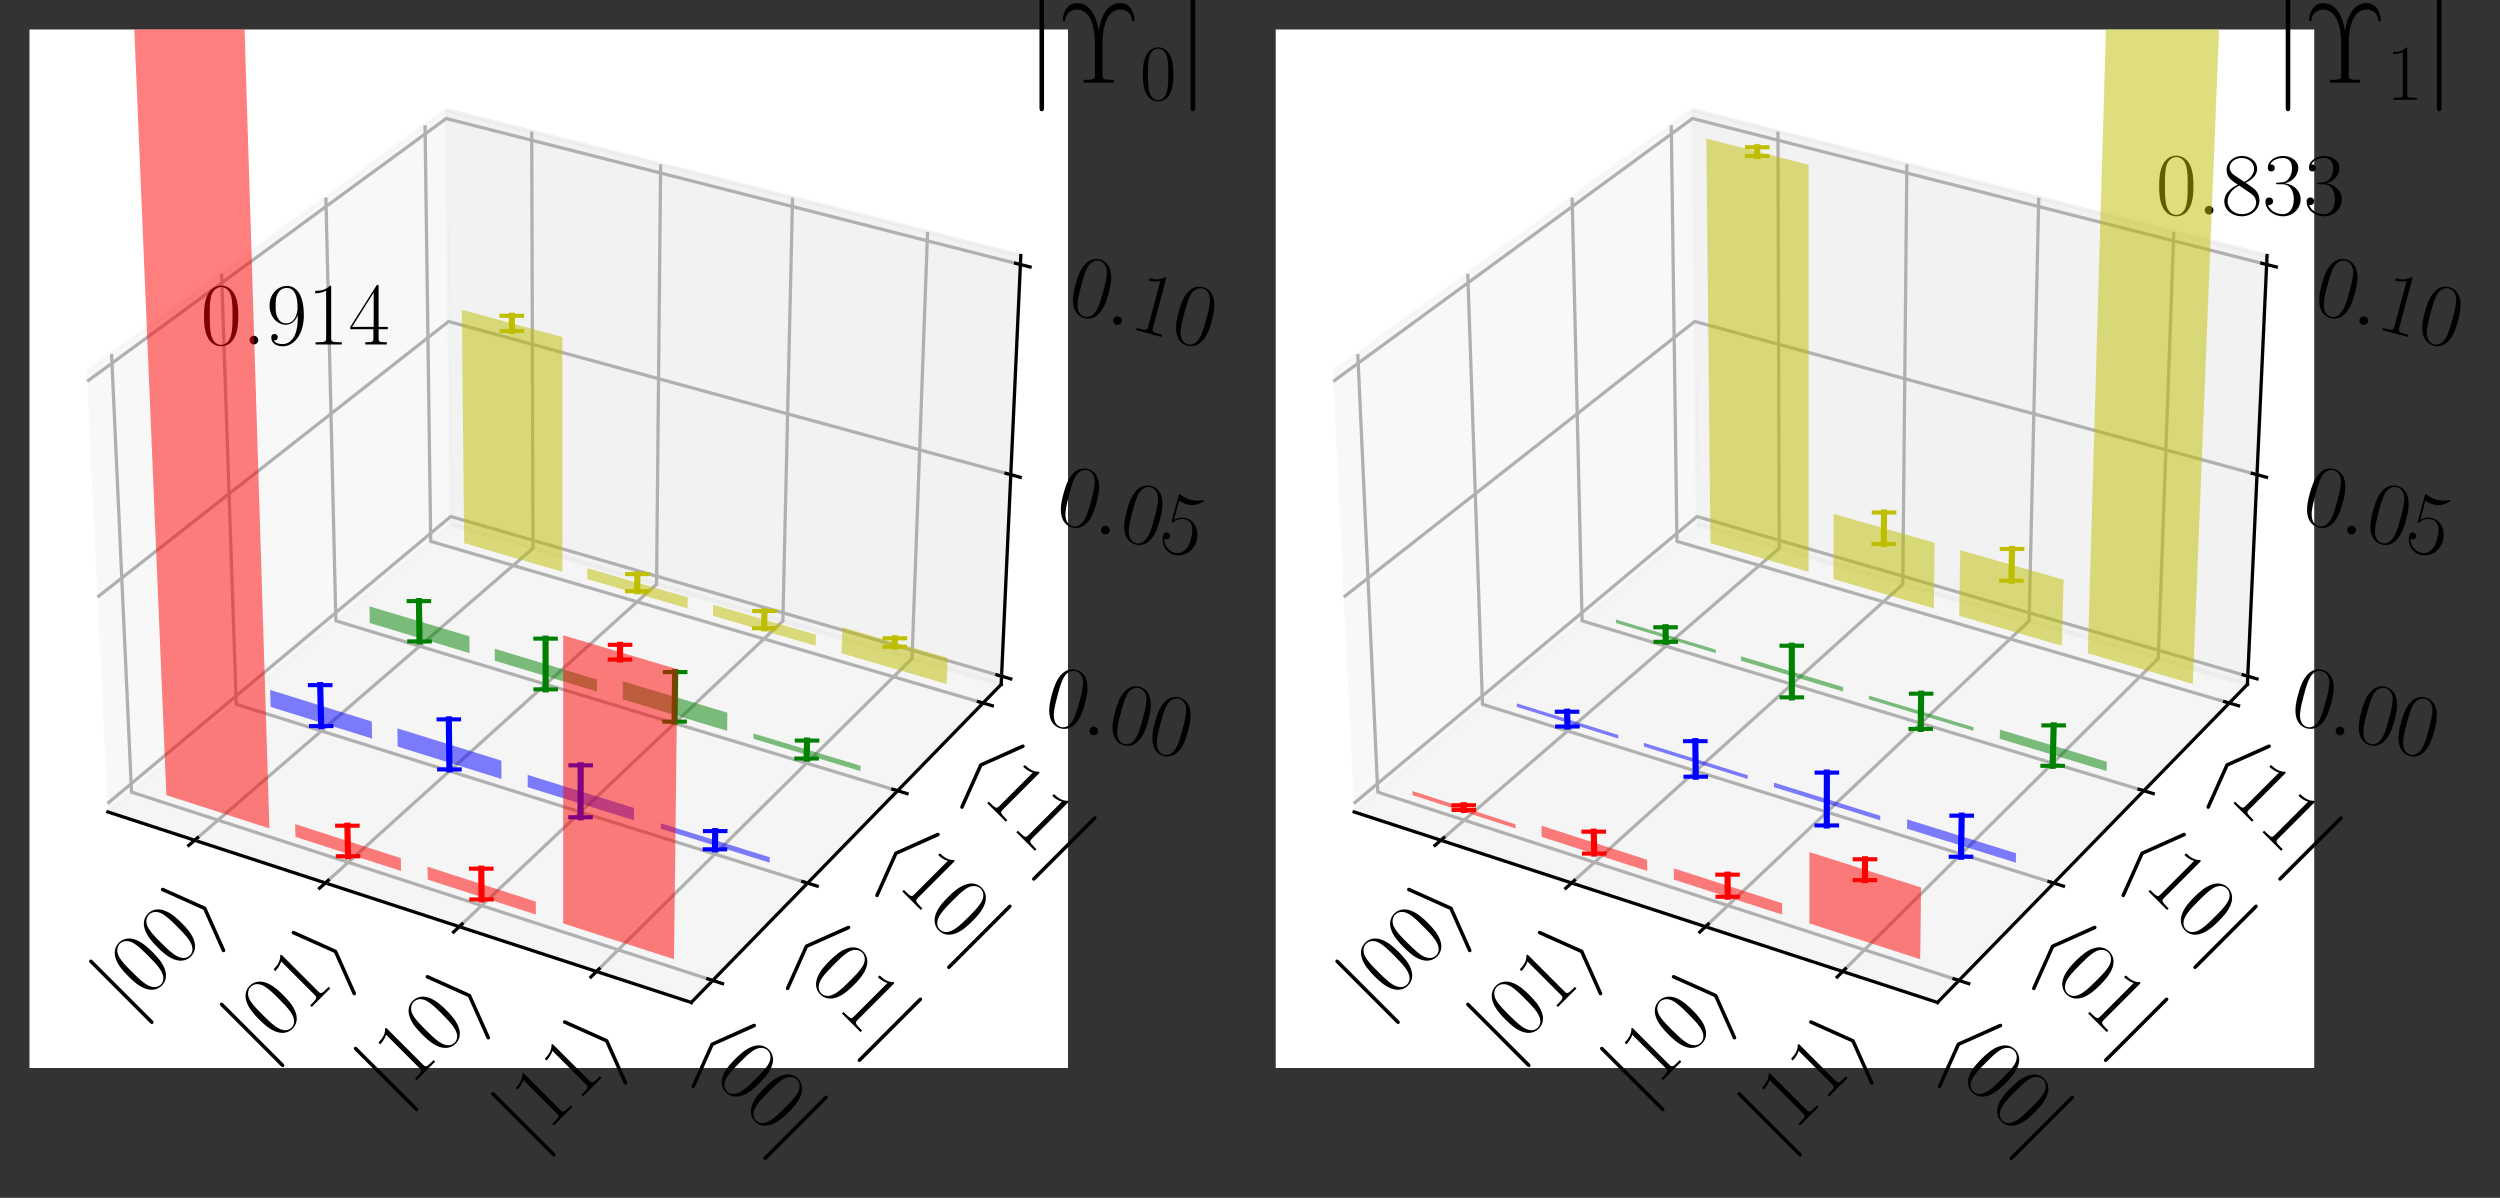 <?xml version="1.0" encoding="utf-8" standalone="no"?>
<!DOCTYPE svg PUBLIC "-//W3C//DTD SVG 1.1//EN"
  "http://www.w3.org/Graphics/SVG/1.1/DTD/svg11.dtd">
<!-- Created with matplotlib (https://matplotlib.org/) -->
<svg height="292.536pt" version="1.1" viewBox="0 0 610.57 292.536" width="610.57pt" xmlns="http://www.w3.org/2000/svg" xmlns:xlink="http://www.w3.org/1999/xlink">
 <rect x="0" y="0" width="610.57" height="292.536" fill="#333333" stroke="none"/>
 <defs>
  <style type="text/css">*{stroke-linecap:butt;stroke-linejoin:round;}</style>
 </defs>
 <g id="figure_1">
  <g id="patch_1">
   <path d="M 0 292.536 
L 610.57 292.536 
L 610.57 0 
L 0 0 
z
" style="fill:none;"/>
  </g>
  <g id="patch_2">
   <path d="M 7.2 260.836 
L 260.836 260.836 
L 260.836 7.2 
L 7.2 7.2 
z
" style="fill:#ffffff;"/>
  </g>
  <g id="pane3d_1">
   <g id="patch_3">
    <path d="M 26.351 198.298 
L 110.11 128.089 
L 108.946 26.836 
L 21.179 90.885 
" style="fill:#f2f2f2;opacity:0.5;stroke:#f2f2f2;stroke-linejoin:miter;"/>
   </g>
  </g>
  <g id="pane3d_2">
   <g id="patch_4">
    <path d="M 110.11 128.089 
L 244.514 167.155 
L 249.31 62.414 
L 108.946 26.836 
" style="fill:#e6e6e6;opacity:0.5;stroke:#e6e6e6;stroke-linejoin:miter;"/>
   </g>
  </g>
  <g id="pane3d_3">
   <g id="patch_5">
    <path d="M 26.351 198.298 
L 168.825 244.83 
L 244.514 167.155 
L 110.11 128.089 
" style="fill:#ececec;opacity:0.5;stroke:#ececec;stroke-linejoin:miter;"/>
   </g>
  </g>
  <g id="axis3d_1">
   <g id="line2d_1">
    <path d="M 26.351 198.298 
L 168.825 244.83 
" style="fill:none;stroke:#000000;stroke-linecap:square;stroke-width:0.8;"/>
   </g>
   <g id="Line3DCollection_1">
    <path d="M 47.537 205.217 
L 130.172 133.92 
L 129.859 32.137 
" style="fill:none;stroke:#b0b0b0;stroke-width:0.8;"/>
    <path d="M 79.459 215.643 
L 160.349 142.692 
L 161.343 40.117 
" style="fill:none;stroke:#b0b0b0;stroke-width:0.8;"/>
    <path d="M 112.159 226.323 
L 191.2 151.659 
L 193.561 48.283 
" style="fill:none;stroke:#b0b0b0;stroke-width:0.8;"/>
    <path d="M 145.666 237.266 
L 222.746 160.828 
L 226.537 56.642 
" style="fill:none;stroke:#b0b0b0;stroke-width:0.8;"/>
   </g>
   <g id="xtick_1">
    <g id="line2d_2">
     <path d="M 48.257 204.596 
L 46.095 206.462 
" style="fill:none;stroke:#000000;stroke-linecap:square;stroke-width:0.8;"/>
    </g>
    <g id="text_1">
     <!-- $|00\rangle$ -->
     <g transform="translate(31.352 248.245)rotate(-45)scale(0.22 -0.22)">
      <defs>
       <path d="M 15.906 71.406 
C 15.906 73.203 15.906 75 13.906 75 
C 11.906 75 11.906 73.203 11.906 71.406 
L 11.906 -21.406 
C 11.906 -23.203 11.906 -25 13.906 -25 
C 15.906 -25 15.906 -23.203 15.906 -21.406 
z
" id="CMSY10-106"/>
       <path d="M 42 31.641 
C 42 37.75 41.906 48.125 37.703 56.109 
C 34 63.109 28.094 65.594 22.906 65.594 
C 18.094 65.594 12 63.406 8.203 56.203 
C 4.203 48.719 3.797 39.438 3.797 31.641 
C 3.797 25.953 3.906 17.281 7 9.672 
C 11.297 -0.609 19 -2 22.906 -2 
C 27.5 -2 34.5 -0.109 38.594 9.375 
C 41.594 16.281 42 24.359 42 31.641 
z
M 22.906 -0.406 
C 16.5 -0.406 12.703 5.078 11.297 12.688 
C 10.203 18.562 10.203 27.156 10.203 32.75 
C 10.203 40.438 10.203 46.828 11.5 52.922 
C 13.406 61.391 19 64 22.906 64 
C 27 64 32.297 61.297 34.203 53.125 
C 35.5 47.438 35.594 40.734 35.594 32.75 
C 35.594 26.25 35.594 18.266 34.406 12.375 
C 32.297 1.484 26.406 -0.406 22.906 -0.406 
z
" id="CMR17-48"/>
       <path d="M 27.297 23.297 
C 27.797 24.5 27.797 24.703 27.797 25 
C 27.797 25.297 27.797 25.5 27.297 26.703 
L 9.797 72.703 
C 9.203 74.406 8.594 75 7.5 75 
C 6.406 75 5.5 74.094 5.5 73 
C 5.5 72.703 5.5 72.5 6 71.406 
L 23.703 25 
L 6 -21.203 
C 5.5 -22.297 5.5 -22.5 5.5 -23 
C 5.5 -24.094 6.406 -25 7.5 -25 
C 8.797 -25 9.203 -24 9.594 -23 
z
" id="CMSY10-105"/>
      </defs>
      <use transform="scale(0.996)" xlink:href="#CMSY10-106"/>
      <use transform="translate(27.674 0)scale(0.996)" xlink:href="#CMR17-48"/>
      <use transform="translate(73.365 0)scale(0.996)" xlink:href="#CMR17-48"/>
      <use transform="translate(119.055 0)scale(0.996)" xlink:href="#CMSY10-105"/>
     </g>
    </g>
   </g>
   <g id="xtick_2">
    <g id="line2d_3">
     <path d="M 80.165 215.007 
L 78.046 216.918 
" style="fill:none;stroke:#000000;stroke-linecap:square;stroke-width:0.8;"/>
    </g>
    <g id="text_2">
     <!-- $|01\rangle$ -->
     <g transform="translate(63.29 258.771)rotate(-45)scale(0.22 -0.22)">
      <defs>
       <path d="M 26.594 63.406 
C 26.594 65.5 26.5 65.5 25.094 65.5 
C 21.203 61.188 15.297 59.797 9.703 59.797 
C 9.406 59.797 8.906 59.797 8.797 59.5 
C 8.703 59.297 8.703 59.094 8.703 57 
C 11.797 57 17 57.594 21 59.984 
L 21 7.203 
C 21 3.688 20.797 2.5 12.203 2.5 
L 9.203 2.5 
L 9.203 0 
C 14 0 19 0 23.797 0 
C 28.594 0 33.594 0 38.406 0 
L 38.406 2.5 
L 35.406 2.5 
C 26.797 2.5 26.594 3.594 26.594 7.156 
z
" id="CMR17-49"/>
      </defs>
      <use transform="scale(0.996)" xlink:href="#CMSY10-106"/>
      <use transform="translate(27.674 0)scale(0.996)" xlink:href="#CMR17-48"/>
      <use transform="translate(73.365 0)scale(0.996)" xlink:href="#CMR17-49"/>
      <use transform="translate(119.055 0)scale(0.996)" xlink:href="#CMSY10-105"/>
     </g>
    </g>
   </g>
   <g id="xtick_3">
    <g id="line2d_4">
     <path d="M 112.849 225.671 
L 110.776 227.629 
" style="fill:none;stroke:#000000;stroke-linecap:square;stroke-width:0.8;"/>
    </g>
    <g id="text_3">
     <!-- $|10\rangle$ -->
     <g transform="translate(96.007 269.555)rotate(-45)scale(0.22 -0.22)">
      <use transform="scale(0.996)" xlink:href="#CMSY10-106"/>
      <use transform="translate(27.674 0)scale(0.996)" xlink:href="#CMR17-49"/>
      <use transform="translate(73.365 0)scale(0.996)" xlink:href="#CMR17-48"/>
      <use transform="translate(119.055 0)scale(0.996)" xlink:href="#CMSY10-105"/>
     </g>
    </g>
   </g>
   <g id="xtick_4">
    <g id="line2d_5">
     <path d="M 146.339 236.598 
L 144.316 238.605 
" style="fill:none;stroke:#000000;stroke-linecap:square;stroke-width:0.8;"/>
    </g>
    <g id="text_4">
     <!-- $|11\rangle$ -->
     <g transform="translate(129.533 280.604)rotate(-45)scale(0.22 -0.22)">
      <use transform="scale(0.996)" xlink:href="#CMSY10-106"/>
      <use transform="translate(27.674 0)scale(0.996)" xlink:href="#CMR17-49"/>
      <use transform="translate(73.365 0)scale(0.996)" xlink:href="#CMR17-49"/>
      <use transform="translate(119.055 0)scale(0.996)" xlink:href="#CMSY10-105"/>
     </g>
    </g>
   </g>
  </g>
  <g id="axis3d_2">
   <g id="line2d_6">
    <path d="M 244.514 167.155 
L 168.825 244.83 
" style="fill:none;stroke:#000000;stroke-linecap:square;stroke-width:0.8;"/>
   </g>
   <g id="Line3DCollection_2">
    <path d="M 27.248 86.456 
L 32.123 193.46 
L 174.062 239.455 
" style="fill:none;stroke:#b0b0b0;stroke-width:0.8;"/>
    <path d="M 54.107 66.855 
L 57.701 172.02 
L 197.233 215.677 
" style="fill:none;stroke:#b0b0b0;stroke-width:0.8;"/>
    <path d="M 79.593 48.257 
L 82.027 151.629 
L 219.211 193.122 
" style="fill:none;stroke:#b0b0b0;stroke-width:0.8;"/>
    <path d="M 103.809 30.585 
L 105.19 132.214 
L 240.086 171.699 
" style="fill:none;stroke:#b0b0b0;stroke-width:0.8;"/>
   </g>
   <g id="xtick_5">
    <g id="line2d_7">
     <path d="M 172.866 239.068 
L 176.458 240.232 
" style="fill:none;stroke:#000000;stroke-linecap:square;stroke-width:0.8;"/>
    </g>
    <g id="text_5">
     <!-- $\langle 00|$ -->
     <g transform="translate(168.037 256.913)rotate(-315)scale(0.22 -0.22)">
      <defs>
       <path d="M 32.797 71.203 
C 33.297 72.297 33.297 72.5 33.297 73 
C 33.297 74.094 32.406 75 31.297 75 
C 30.406 75 29.703 74.5 29 72.703 
L 11.5 26.797 
C 11.297 26.203 11 25.594 11 25 
C 11 24.703 11 24.5 11.5 23.297 
L 29 -22.594 
C 29.406 -23.703 29.906 -25 31.297 -25 
C 32.406 -25 33.297 -24.094 33.297 -23 
C 33.297 -22.703 33.297 -22.5 32.797 -21.406 
L 15.094 25 
z
" id="CMSY10-104"/>
      </defs>
      <use transform="scale(0.996)" xlink:href="#CMSY10-104"/>
      <use transform="translate(38.744 0)scale(0.996)" xlink:href="#CMR17-48"/>
      <use transform="translate(84.434 0)scale(0.996)" xlink:href="#CMR17-48"/>
      <use transform="translate(130.125 0)scale(0.996)" xlink:href="#CMSY10-106"/>
     </g>
    </g>
   </g>
   <g id="xtick_6">
    <g id="line2d_8">
     <path d="M 196.058 215.31 
L 199.584 216.413 
" style="fill:none;stroke:#000000;stroke-linecap:square;stroke-width:0.8;"/>
    </g>
    <g id="text_6">
     <!-- $\langle 01|$ -->
     <g transform="translate(191.066 232.975)rotate(-315)scale(0.22 -0.22)">
      <use transform="scale(0.996)" xlink:href="#CMSY10-104"/>
      <use transform="translate(38.744 0)scale(0.996)" xlink:href="#CMR17-48"/>
      <use transform="translate(84.434 0)scale(0.996)" xlink:href="#CMR17-49"/>
      <use transform="translate(130.125 0)scale(0.996)" xlink:href="#CMSY10-106"/>
     </g>
    </g>
   </g>
   <g id="xtick_7">
    <g id="line2d_9">
     <path d="M 218.058 192.773 
L 221.52 193.821 
" style="fill:none;stroke:#000000;stroke-linecap:square;stroke-width:0.8;"/>
    </g>
    <g id="text_7">
     <!-- $\langle 10|$ -->
     <g transform="translate(212.909 210.268)rotate(-315)scale(0.22 -0.22)">
      <use transform="scale(0.996)" xlink:href="#CMSY10-104"/>
      <use transform="translate(38.744 0)scale(0.996)" xlink:href="#CMR17-49"/>
      <use transform="translate(84.434 0)scale(0.996)" xlink:href="#CMR17-48"/>
      <use transform="translate(130.125 0)scale(0.996)" xlink:href="#CMSY10-106"/>
     </g>
    </g>
   </g>
   <g id="xtick_8">
    <g id="line2d_10">
     <path d="M 238.954 171.367 
L 242.354 172.363 
" style="fill:none;stroke:#000000;stroke-linecap:square;stroke-width:0.8;"/>
    </g>
    <g id="text_8">
     <!-- $\langle 11|$ -->
     <g transform="translate(233.656 188.701)rotate(-315)scale(0.22 -0.22)">
      <use transform="scale(0.996)" xlink:href="#CMSY10-104"/>
      <use transform="translate(38.744 0)scale(0.996)" xlink:href="#CMR17-49"/>
      <use transform="translate(84.434 0)scale(0.996)" xlink:href="#CMR17-49"/>
      <use transform="translate(130.125 0)scale(0.996)" xlink:href="#CMSY10-106"/>
     </g>
    </g>
   </g>
  </g>
  <g id="axis3d_3">
   <g id="line2d_11">
    <path d="M 244.514 167.155 
L 249.31 62.414 
" style="fill:none;stroke:#000000;stroke-linecap:square;stroke-width:0.8;"/>
   </g>
   <g id="Line3DCollection_3">
    <path d="M 244.606 165.148 
L 110.088 126.145 
L 26.252 196.243 
" style="fill:none;stroke:#b0b0b0;stroke-width:0.8;"/>
    <path d="M 246.859 115.932 
L 109.54 78.518 
L 23.824 145.813 
" style="fill:none;stroke:#b0b0b0;stroke-width:0.8;"/>
    <path d="M 249.21 64.601 
L 108.97 28.946 
L 21.287 93.131 
" style="fill:none;stroke:#b0b0b0;stroke-width:0.8;"/>
   </g>
   <g id="xtick_9">
    <g id="line2d_12">
     <path d="M 243.477 164.821 
L 246.866 165.804 
" style="fill:none;stroke:#000000;stroke-linecap:square;stroke-width:0.8;"/>
    </g>
    <g id="text_9">
     <!-- $\mathdefault{0.00}$ -->
     <g transform="translate(254.278 176.169)rotate(-345)scale(0.22 -0.22)">
      <defs>
       <path d="M 18.406 4.797 
C 18.406 7.688 16 9.672 13.594 9.672 
C 10.703 9.672 8.703 7.281 8.703 4.891 
C 8.703 2 11.094 0 13.5 0 
C 16.406 0 18.406 2.391 18.406 4.797 
z
" id="CMMI12-58"/>
      </defs>
      <use transform="scale(0.996)" xlink:href="#CMR17-48"/>
      <use transform="translate(45.69 0)scale(0.996)" xlink:href="#CMMI12-58"/>
      <use transform="translate(72.788 0)scale(0.996)" xlink:href="#CMR17-48"/>
      <use transform="translate(118.478 0)scale(0.996)" xlink:href="#CMR17-48"/>
     </g>
    </g>
   </g>
   <g id="xtick_10">
    <g id="line2d_13">
     <path d="M 245.706 115.618 
L 249.169 116.561 
" style="fill:none;stroke:#000000;stroke-linecap:square;stroke-width:0.8;"/>
    </g>
    <g id="text_10">
     <!-- $\mathdefault{0.05}$ -->
     <g transform="translate(257.117 127.115)rotate(-345)scale(0.22 -0.22)">
      <defs>
       <path d="M 11.406 57.688 
C 12.406 57.281 16.5 56 20.703 56 
C 30 56 35.094 61.109 38 64.062 
C 38 64.953 38 65.5 37.406 65.5 
C 37.297 65.5 37.094 65.5 36.297 65.047 
C 32.797 63.406 28.703 62.078 23.703 62.078 
C 20.703 62.078 16.203 62.484 11.297 64.672 
C 10.203 65.172 10 65.172 9.906 65.172 
C 9.406 65.172 9.297 65.062 9.297 63.078 
L 9.297 34.422 
C 9.297 32.641 9.297 32.141 10.297 32.141 
C 10.797 32.141 11 32.344 11.5 33.031 
C 14.703 37.516 19.094 39.406 24.094 39.406 
C 27.594 39.406 35.094 37.219 35.094 20.141 
C 35.094 16.953 35.094 11.172 32.094 6.578 
C 29.594 2.484 25.703 0.391 21.406 0.391 
C 14.797 0.391 8.094 5 6.297 12.719 
C 6.703 12.609 7.5 12.422 7.906 12.422 
C 9.203 12.422 11.703 13.125 11.703 16.219 
C 11.703 18.906 9.797 20 7.906 20 
C 5.594 20 4.094 18.594 4.094 15.797 
C 4.094 7.094 11 -2 21.594 -2 
C 31.906 -2 41.703 6.875 41.703 19.75 
C 41.703 31.719 33.906 41 24.203 41 
C 19.094 41 14.797 39.109 11.406 35.531 
z
" id="CMR17-53"/>
      </defs>
      <use transform="scale(0.996)" xlink:href="#CMR17-48"/>
      <use transform="translate(45.69 0)scale(0.996)" xlink:href="#CMMI12-58"/>
      <use transform="translate(72.788 0)scale(0.996)" xlink:href="#CMR17-48"/>
      <use transform="translate(118.478 0)scale(0.996)" xlink:href="#CMR17-53"/>
     </g>
    </g>
   </g>
   <g id="xtick_11">
    <g id="line2d_14">
     <path d="M 248.03 64.301 
L 251.572 65.202 
" style="fill:none;stroke:#000000;stroke-linecap:square;stroke-width:0.8;"/>
    </g>
    <g id="text_11">
     <!-- $\mathdefault{0.10}$ -->
     <g transform="translate(260.078 75.964)rotate(-345)scale(0.22 -0.22)">
      <use transform="scale(0.996)" xlink:href="#CMR17-48"/>
      <use transform="translate(45.69 0)scale(0.996)" xlink:href="#CMMI12-58"/>
      <use transform="translate(72.788 0)scale(0.996)" xlink:href="#CMR17-49"/>
      <use transform="translate(118.478 0)scale(0.996)" xlink:href="#CMR17-48"/>
     </g>
    </g>
   </g>
  </g>
  <g id="axes_1">
   <g id="line2d_15">
    <path clip-path="url(#p750daabe72)" style="fill:none;stroke:#ff0000;stroke-linecap:square;stroke-width:1.5;"/>
    <defs>
     <path d="M 3 0 
L -3 -0 
" id="m9044eed69f" style="stroke:#ff0000;"/>
    </defs>
    <g clip-path="url(#p750daabe72)"/>
   </g>
   <g id="line2d_16">
    <path clip-path="url(#p750daabe72)" d="M 84.838 201.664 
L 85.008 209.122 
" style="fill:none;stroke:#ff0000;stroke-linecap:square;stroke-width:1.5;"/>
    <g clip-path="url(#p750daabe72)">
     <use style="fill:#ff0000;stroke:#ff0000;" x="84.838" xlink:href="#m9044eed69f" y="201.664"/>
     <use style="fill:#ff0000;stroke:#ff0000;" x="85.008" xlink:href="#m9044eed69f" y="209.122"/>
    </g>
   </g>
   <g id="line2d_17">
    <path clip-path="url(#p750daabe72)" d="M 117.541 212.154 
L 117.606 219.667 
" style="fill:none;stroke:#ff0000;stroke-linecap:square;stroke-width:1.5;"/>
    <g clip-path="url(#p750daabe72)">
     <use style="fill:#ff0000;stroke:#ff0000;" x="117.541" xlink:href="#m9044eed69f" y="212.154"/>
     <use style="fill:#ff0000;stroke:#ff0000;" x="117.606" xlink:href="#m9044eed69f" y="219.667"/>
    </g>
   </g>
   <g id="line2d_18">
    <path clip-path="url(#p750daabe72)" d="M 151.439 157.482 
L 151.418 161.078 
" style="fill:none;stroke:#ff0000;stroke-linecap:square;stroke-width:1.5;"/>
    <g clip-path="url(#p750daabe72)">
     <use style="fill:#ff0000;stroke:#ff0000;" x="151.439" xlink:href="#m9044eed69f" y="157.482"/>
     <use style="fill:#ff0000;stroke:#ff0000;" x="151.418" xlink:href="#m9044eed69f" y="161.078"/>
    </g>
   </g>
   <g id="line2d_19">
    <path clip-path="url(#p750daabe72)" d="M 78.195 167.328 
L 78.449 177.333 
" style="fill:none;stroke:#0000ff;stroke-linecap:square;stroke-width:1.5;"/>
    <defs>
     <path d="M 3 0 
L -3 -0 
" id="m77af2b8f69" style="stroke:#0000ff;"/>
    </defs>
    <g clip-path="url(#p750daabe72)">
     <use style="fill:#0000ff;stroke:#0000ff;" x="78.195" xlink:href="#m77af2b8f69" y="167.328"/>
     <use style="fill:#0000ff;stroke:#0000ff;" x="78.449" xlink:href="#m77af2b8f69" y="177.333"/>
    </g>
   </g>
   <g id="line2d_20">
    <path clip-path="url(#p750daabe72)" d="M 109.616 175.686 
L 109.761 187.906 
" style="fill:none;stroke:#0000ff;stroke-linecap:square;stroke-width:1.5;"/>
    <g clip-path="url(#p750daabe72)">
     <use style="fill:#0000ff;stroke:#0000ff;" x="109.616" xlink:href="#m77af2b8f69" y="175.686"/>
     <use style="fill:#0000ff;stroke:#0000ff;" x="109.761" xlink:href="#m77af2b8f69" y="187.906"/>
    </g>
   </g>
   <g id="line2d_21">
    <path clip-path="url(#p750daabe72)" d="M 141.814 186.916 
L 141.79 199.599 
" style="fill:none;stroke:#0000ff;stroke-linecap:square;stroke-width:1.5;"/>
    <g clip-path="url(#p750daabe72)">
     <use style="fill:#0000ff;stroke:#0000ff;" x="141.814" xlink:href="#m77af2b8f69" y="186.916"/>
     <use style="fill:#0000ff;stroke:#0000ff;" x="141.79" xlink:href="#m77af2b8f69" y="199.599"/>
    </g>
   </g>
   <g id="line2d_22">
    <path clip-path="url(#p750daabe72)" d="M 174.673 202.977 
L 174.601 207.429 
" style="fill:none;stroke:#0000ff;stroke-linecap:square;stroke-width:1.5;"/>
    <g clip-path="url(#p750daabe72)">
     <use style="fill:#0000ff;stroke:#0000ff;" x="174.673" xlink:href="#m77af2b8f69" y="202.977"/>
     <use style="fill:#0000ff;stroke:#0000ff;" x="174.601" xlink:href="#m77af2b8f69" y="207.429"/>
    </g>
   </g>
   <g id="line2d_23">
    <path clip-path="url(#p750daabe72)" d="M 102.313 146.803 
L 102.46 156.646 
" style="fill:none;stroke:#008000;stroke-linecap:square;stroke-width:1.5;"/>
    <defs>
     <path d="M 3 0 
L -3 -0 
" id="me775023554" style="stroke:#008000;"/>
    </defs>
    <g clip-path="url(#p750daabe72)">
     <use style="fill:#008000;stroke:#008000;" x="102.313" xlink:href="#me775023554" y="146.803"/>
     <use style="fill:#008000;stroke:#008000;" x="102.46" xlink:href="#me775023554" y="156.646"/>
    </g>
   </g>
   <g id="line2d_24">
    <path clip-path="url(#p750daabe72)" d="M 133.237 155.977 
L 133.259 168.363 
" style="fill:none;stroke:#008000;stroke-linecap:square;stroke-width:1.5;"/>
    <g clip-path="url(#p750daabe72)">
     <use style="fill:#008000;stroke:#008000;" x="133.237" xlink:href="#me775023554" y="155.977"/>
     <use style="fill:#008000;stroke:#008000;" x="133.259" xlink:href="#me775023554" y="168.363"/>
    </g>
   </g>
   <g id="line2d_25">
    <path clip-path="url(#p750daabe72)" d="M 164.892 164.136 
L 164.75 176.248 
" style="fill:none;stroke:#008000;stroke-linecap:square;stroke-width:1.5;"/>
    <g clip-path="url(#p750daabe72)">
     <use style="fill:#008000;stroke:#008000;" x="164.892" xlink:href="#me775023554" y="164.136"/>
     <use style="fill:#008000;stroke:#008000;" x="164.75" xlink:href="#me775023554" y="176.248"/>
    </g>
   </g>
   <g id="line2d_26">
    <path clip-path="url(#p750daabe72)" d="M 197.107 180.871 
L 196.995 185.252 
" style="fill:none;stroke:#008000;stroke-linecap:square;stroke-width:1.5;"/>
    <g clip-path="url(#p750daabe72)">
     <use style="fill:#008000;stroke:#008000;" x="197.107" xlink:href="#me775023554" y="180.871"/>
     <use style="fill:#008000;stroke:#008000;" x="196.995" xlink:href="#me775023554" y="185.252"/>
    </g>
   </g>
   <g id="line2d_27">
    <path clip-path="url(#p750daabe72)" d="M 125.008 77.13 
L 125.027 80.832 
" style="fill:none;stroke:#bfbf00;stroke-linecap:square;stroke-width:1.5;"/>
    <defs>
     <path d="M 3 0 
L -3 -0 
" id="m05e4ba36c3" style="stroke:#bfbf00;"/>
    </defs>
    <g clip-path="url(#p750daabe72)">
     <use style="fill:#bfbf00;stroke:#bfbf00;" x="125.008" xlink:href="#m05e4ba36c3" y="77.13"/>
     <use style="fill:#bfbf00;stroke:#bfbf00;" x="125.027" xlink:href="#m05e4ba36c3" y="80.832"/>
    </g>
   </g>
   <g id="line2d_28">
    <path clip-path="url(#p750daabe72)" d="M 155.657 140.21 
L 155.624 144.39 
" style="fill:none;stroke:#bfbf00;stroke-linecap:square;stroke-width:1.5;"/>
    <g clip-path="url(#p750daabe72)">
     <use style="fill:#bfbf00;stroke:#bfbf00;" x="155.657" xlink:href="#m05e4ba36c3" y="140.21"/>
     <use style="fill:#bfbf00;stroke:#bfbf00;" x="155.624" xlink:href="#m05e4ba36c3" y="144.39"/>
    </g>
   </g>
   <g id="line2d_29">
    <path clip-path="url(#p750daabe72)" d="M 186.711 149.223 
L 186.622 153.434 
" style="fill:none;stroke:#bfbf00;stroke-linecap:square;stroke-width:1.5;"/>
    <g clip-path="url(#p750daabe72)">
     <use style="fill:#bfbf00;stroke:#bfbf00;" x="186.711" xlink:href="#m05e4ba36c3" y="149.223"/>
     <use style="fill:#bfbf00;stroke:#bfbf00;" x="186.622" xlink:href="#m05e4ba36c3" y="153.434"/>
    </g>
   </g>
   <g id="line2d_30">
    <path clip-path="url(#p750daabe72)" d="M 218.56 155.879 
L 218.488 157.949 
" style="fill:none;stroke:#bfbf00;stroke-linecap:square;stroke-width:1.5;"/>
    <g clip-path="url(#p750daabe72)">
     <use style="fill:#bfbf00;stroke:#bfbf00;" x="218.56" xlink:href="#m05e4ba36c3" y="155.879"/>
     <use style="fill:#bfbf00;stroke:#bfbf00;" x="218.488" xlink:href="#m05e4ba36c3" y="157.949"/>
    </g>
   </g>
   <g id="patch_6">
    <path clip-path="url(#p750daabe72)" d="M 143.416 141.432 
L 167.933 148.591 
L 167.968 145.889 
L 143.422 138.746 
L 143.416 141.432 
" style="fill:#bfbf00;opacity:0.5;"/>
   </g>
   <g id="text_12">
    <!-- $0.914$ -->
    <g transform="translate(48.991 84.131)scale(0.22 -0.22)">
     <defs>
      <path d="M 35.203 29.125 
C 35.203 7.25 26.094 0.484 18.594 0.484 
C 16.297 0.484 10.703 0.484 8.406 4.594 
C 11 4.188 12.906 5.578 12.906 8.094 
C 12.906 10.812 10.703 11.703 9.297 11.703 
C 8.406 11.703 5.703 11.297 5.703 7.906 
C 5.703 1.109 11.594 -2 18.797 -2 
C 30.297 -2 42 10.531 42 32.391 
C 42 59.641 30.797 65.297 23.203 65.297 
C 13.297 65.297 3.797 56.688 3.797 43.406 
C 3.797 31.109 11.906 22 22.094 22 
C 30.5 22 34.203 29.734 35.203 33 
z
M 22.297 23.594 
C 19.594 23.594 15.797 24.094 12.703 30.031 
C 10.594 33.891 10.594 38.453 10.594 43.297 
C 10.594 49.156 10.594 53.203 13.406 57.562 
C 14.797 59.641 17.406 63 23.203 63 
C 35 63 35 45.078 35 41.125 
C 35 34.094 31.797 23.594 22.297 23.594 
z
" id="CMR17-57"/>
      <path d="M 33.594 64.406 
C 33.594 66.5 33.5 66.5 31.703 66.5 
L 2 19.594 
L 2 17 
L 27.797 17 
L 27.797 7.141 
C 27.797 3.5 27.594 2.5 20.594 2.5 
L 18.703 2.5 
L 18.703 0 
C 21.906 0 27.297 0 30.703 0 
C 34.094 0 39.5 0 42.703 0 
L 42.703 2.5 
L 40.797 2.5 
C 33.797 2.5 33.594 3.5 33.594 7.141 
L 33.594 17 
L 43.797 17 
L 43.797 19.594 
L 33.594 19.594 
z
M 28.094 57.859 
L 28.094 19.594 
L 4 19.594 
z
" id="CMR17-52"/>
     </defs>
     <use transform="scale(0.996)" xlink:href="#CMR17-48"/>
     <use transform="translate(45.69 0)scale(0.996)" xlink:href="#CMMI12-58"/>
     <use transform="translate(72.788 0)scale(0.996)" xlink:href="#CMR17-57"/>
     <use transform="translate(118.478 0)scale(0.996)" xlink:href="#CMR17-49"/>
     <use transform="translate(164.169 0)scale(0.996)" xlink:href="#CMR17-52"/>
    </g>
   </g>
   <g id="text_13">
    <!-- $|\Upsilon_0|$ -->
    <g transform="translate(250.551 20.192)scale(0.28 -0.28)">
     <defs>
      <path d="M 39.297 35.141 
C 39.297 39.547 39.906 48.031 42.594 54.516 
C 45.406 61 49.797 64 55.203 64 
C 58.406 64 64.297 62.203 65.203 54.906 
C 65.297 54.109 65.297 53.812 66.203 53.812 
C 67.203 53.812 67.297 54.109 67.297 55.109 
C 67.297 60.406 63.797 69.703 55.094 69.703 
C 39.906 69.703 36.797 50.328 36.094 45.234 
L 36 45.234 
C 35.203 50.422 32 69.703 16.797 69.703 
C 8 69.703 4.594 60.312 4.594 55.109 
C 4.594 54.109 4.703 53.812 5.703 53.812 
C 6.594 53.812 6.594 54.109 6.703 54.906 
C 7.594 62.297 13.5 64 16.703 64 
C 31.703 64 32.703 41.141 32.703 35.141 
L 32.703 7.094 
C 32.703 3.5 32.5 2.5 24.906 2.5 
L 22.703 2.5 
L 22.703 0 
C 26.906 0 31.797 0 36 0 
C 40.203 0 45.094 0 49.297 0 
L 49.297 2.5 
L 47.094 2.5 
C 39.5 2.5 39.297 3.5 39.297 7.094 
z
" id="CMR17-7"/>
     </defs>
     <use transform="scale(0.996)" xlink:href="#CMSY10-106"/>
     <use transform="translate(27.674 0)scale(0.996)" xlink:href="#CMR17-7"/>
     <use transform="translate(99.389 -14.944)scale(0.697)" xlink:href="#CMR17-48"/>
     <use transform="translate(131.87 0)scale(0.996)" xlink:href="#CMSY10-106"/>
    </g>
   </g>
   <g id="patch_7">
    <path clip-path="url(#p750daabe72)" d="M 174.131 150.401 
L 199.201 157.721 
L 199.273 154.999 
L 174.173 147.695 
L 174.131 150.401 
" style="fill:#bfbf00;opacity:0.5;"/>
   </g>
   <g id="patch_8">
    <path clip-path="url(#p750daabe72)" d="M 113.372 132.66 
L 137.354 139.662 
L 137.352 82.326 
L 112.794 75.669 
L 113.372 132.66 
" style="fill:#bfbf00;opacity:0.5;"/>
   </g>
   <g id="patch_9">
    <path clip-path="url(#p750daabe72)" d="M 90.319 152.163 
L 114.686 159.516 
L 114.647 155.415 
L 90.237 148.087 
L 90.319 152.163 
" style="fill:#008000;opacity:0.5;"/>
   </g>
   <g id="patch_10">
    <path clip-path="url(#p750daabe72)" d="M 205.54 159.572 
L 231.183 167.06 
L 231.44 160.657 
L 205.725 153.207 
L 205.54 159.572 
" style="fill:#bfbf00;opacity:0.5;"/>
   </g>
   <g id="patch_11">
    <path clip-path="url(#p750daabe72)" d="M 120.847 161.375 
L 145.773 168.895 
L 145.784 165.956 
L 120.827 158.452 
L 120.847 161.375 
" style="fill:#008000;opacity:0.5;"/>
   </g>
   <g id="patch_12">
    <path clip-path="url(#p750daabe72)" d="M 152.076 170.797 
L 177.579 178.492 
L 177.655 174.06 
L 152.104 166.391 
L 152.076 170.797 
" style="fill:#008000;opacity:0.5;"/>
   </g>
   <g id="patch_13">
    <path clip-path="url(#p750daabe72)" d="M 66.103 172.65 
L 90.866 180.379 
L 90.783 176.212 
L 65.976 168.507 
L 66.103 172.65 
" style="fill:#0000ff;opacity:0.5;"/>
   </g>
   <g id="patch_14">
    <path clip-path="url(#p750daabe72)" d="M 184.028 180.438 
L 210.129 188.313 
L 210.169 187.016 
L 184.054 179.148 
L 184.028 180.438 
" style="fill:#008000;opacity:0.5;"/>
   </g>
   <g id="patch_15">
    <path clip-path="url(#p750daabe72)" d="M 97.129 182.334 
L 122.473 190.245 
L 122.444 185.773 
L 97.052 177.888 
L 97.129 182.334 
" style="fill:#0000ff;opacity:0.5;"/>
   </g>
   <g id="patch_16">
    <path clip-path="url(#p750daabe72)" d="M 128.884 192.246 
L 154.831 200.344 
L 154.853 197.334 
L 128.873 189.253 
L 128.884 192.246 
" style="fill:#0000ff;opacity:0.5;"/>
   </g>
   <g id="patch_17">
    <path clip-path="url(#p750daabe72)" d="M 161.394 202.393 
L 187.965 210.687 
L 187.994 209.368 
L 161.408 201.082 
L 161.394 202.393 
" style="fill:#0000ff;opacity:0.5;"/>
   </g>
   <g id="patch_18">
    <path clip-path="url(#p750daabe72)" d="M 72.17 204.389 
L 97.943 212.721 
L 97.889 209.576 
L 72.081 201.262 
L 72.17 204.389 
" style="fill:#ff0000;opacity:0.5;"/>
   </g>
   <g id="patch_19">
    <path clip-path="url(#p750daabe72)" d="M 104.464 214.83 
L 130.866 223.365 
L 130.857 220.196 
L 104.419 211.679 
L 104.464 214.83 
" style="fill:#ff0000;opacity:0.5;"/>
   </g>
   <g id="patch_20">
    <path clip-path="url(#p750daabe72)" d="M 137.547 225.525 
L 164.601 234.271 
L 165.448 163.454 
L 137.55 155.151 
L 137.547 225.525 
" style="fill:#ff0000;opacity:0.5;"/>
   </g>
   <g id="patch_21">
    <path clip-path="url(#p750daabe72)" d="M 40.636 194.195 
L 65.803 202.331 
L 19.315 -1292.003 
L -21.212 -1282.256 
L 40.636 194.195 
" style="fill:#ff0000;opacity:0.5;"/>
   </g>
  </g>
  <g id="patch_22">
   <path d="M 311.564 260.836 
L 565.2 260.836 
L 565.2 7.2 
L 311.564 7.2 
z
" style="fill:#ffffff;"/>
  </g>
  <g id="pane3d_4">
   <g id="patch_23">
    <path d="M 330.715 198.298 
L 414.474 128.089 
L 413.31 26.836 
L 325.542 90.885 
" style="fill:#f2f2f2;opacity:0.5;stroke:#f2f2f2;stroke-linejoin:miter;"/>
   </g>
  </g>
  <g id="pane3d_5">
   <g id="patch_24">
    <path d="M 414.474 128.089 
L 548.877 167.155 
L 553.674 62.414 
L 413.31 26.836 
" style="fill:#e6e6e6;opacity:0.5;stroke:#e6e6e6;stroke-linejoin:miter;"/>
   </g>
  </g>
  <g id="pane3d_6">
   <g id="patch_25">
    <path d="M 330.715 198.298 
L 473.189 244.83 
L 548.877 167.155 
L 414.474 128.089 
" style="fill:#ececec;opacity:0.5;stroke:#ececec;stroke-linejoin:miter;"/>
   </g>
  </g>
  <g id="axis3d_4">
   <g id="line2d_31">
    <path d="M 330.715 198.298 
L 473.189 244.83 
" style="fill:none;stroke:#000000;stroke-linecap:square;stroke-width:0.8;"/>
   </g>
   <g id="Line3DCollection_4">
    <path d="M 351.901 205.217 
L 434.535 133.92 
L 434.223 32.137 
" style="fill:none;stroke:#b0b0b0;stroke-width:0.8;"/>
    <path d="M 383.823 215.643 
L 464.712 142.692 
L 465.707 40.117 
" style="fill:none;stroke:#b0b0b0;stroke-width:0.8;"/>
    <path d="M 416.523 226.323 
L 495.563 151.659 
L 497.924 48.283 
" style="fill:none;stroke:#b0b0b0;stroke-width:0.8;"/>
    <path d="M 450.029 237.266 
L 527.11 160.828 
L 530.901 56.642 
" style="fill:none;stroke:#b0b0b0;stroke-width:0.8;"/>
   </g>
   <g id="xtick_12">
    <g id="line2d_32">
     <path d="M 352.621 204.596 
L 350.458 206.462 
" style="fill:none;stroke:#000000;stroke-linecap:square;stroke-width:0.8;"/>
    </g>
    <g id="text_14">
     <!-- $|00\rangle$ -->
     <g transform="translate(335.716 248.245)rotate(-45)scale(0.22 -0.22)">
      <use transform="scale(0.996)" xlink:href="#CMSY10-106"/>
      <use transform="translate(27.674 0)scale(0.996)" xlink:href="#CMR17-48"/>
      <use transform="translate(73.365 0)scale(0.996)" xlink:href="#CMR17-48"/>
      <use transform="translate(119.055 0)scale(0.996)" xlink:href="#CMSY10-105"/>
     </g>
    </g>
   </g>
   <g id="xtick_13">
    <g id="line2d_33">
     <path d="M 384.528 215.007 
L 382.409 216.918 
" style="fill:none;stroke:#000000;stroke-linecap:square;stroke-width:0.8;"/>
    </g>
    <g id="text_15">
     <!-- $|01\rangle$ -->
     <g transform="translate(367.654 258.771)rotate(-45)scale(0.22 -0.22)">
      <use transform="scale(0.996)" xlink:href="#CMSY10-106"/>
      <use transform="translate(27.674 0)scale(0.996)" xlink:href="#CMR17-48"/>
      <use transform="translate(73.365 0)scale(0.996)" xlink:href="#CMR17-49"/>
      <use transform="translate(119.055 0)scale(0.996)" xlink:href="#CMSY10-105"/>
     </g>
    </g>
   </g>
   <g id="xtick_14">
    <g id="line2d_34">
     <path d="M 417.213 225.671 
L 415.14 227.629 
" style="fill:none;stroke:#000000;stroke-linecap:square;stroke-width:0.8;"/>
    </g>
    <g id="text_16">
     <!-- $|10\rangle$ -->
     <g transform="translate(400.371 269.555)rotate(-45)scale(0.22 -0.22)">
      <use transform="scale(0.996)" xlink:href="#CMSY10-106"/>
      <use transform="translate(27.674 0)scale(0.996)" xlink:href="#CMR17-49"/>
      <use transform="translate(73.365 0)scale(0.996)" xlink:href="#CMR17-48"/>
      <use transform="translate(119.055 0)scale(0.996)" xlink:href="#CMSY10-105"/>
     </g>
    </g>
   </g>
   <g id="xtick_15">
    <g id="line2d_35">
     <path d="M 450.703 236.598 
L 448.679 238.605 
" style="fill:none;stroke:#000000;stroke-linecap:square;stroke-width:0.8;"/>
    </g>
    <g id="text_17">
     <!-- $|11\rangle$ -->
     <g transform="translate(433.896 280.604)rotate(-45)scale(0.22 -0.22)">
      <use transform="scale(0.996)" xlink:href="#CMSY10-106"/>
      <use transform="translate(27.674 0)scale(0.996)" xlink:href="#CMR17-49"/>
      <use transform="translate(73.365 0)scale(0.996)" xlink:href="#CMR17-49"/>
      <use transform="translate(119.055 0)scale(0.996)" xlink:href="#CMSY10-105"/>
     </g>
    </g>
   </g>
  </g>
  <g id="axis3d_5">
   <g id="line2d_36">
    <path d="M 548.877 167.155 
L 473.189 244.83 
" style="fill:none;stroke:#000000;stroke-linecap:square;stroke-width:0.8;"/>
   </g>
   <g id="Line3DCollection_5">
    <path d="M 331.612 86.456 
L 336.487 193.46 
L 478.426 239.455 
" style="fill:none;stroke:#b0b0b0;stroke-width:0.8;"/>
    <path d="M 358.47 66.855 
L 362.065 172.02 
L 501.596 215.677 
" style="fill:none;stroke:#b0b0b0;stroke-width:0.8;"/>
    <path d="M 383.956 48.257 
L 386.39 151.629 
L 523.574 193.122 
" style="fill:none;stroke:#b0b0b0;stroke-width:0.8;"/>
    <path d="M 408.172 30.585 
L 409.554 132.214 
L 544.45 171.699 
" style="fill:none;stroke:#b0b0b0;stroke-width:0.8;"/>
   </g>
   <g id="xtick_16">
    <g id="line2d_37">
     <path d="M 477.23 239.068 
L 480.821 240.232 
" style="fill:none;stroke:#000000;stroke-linecap:square;stroke-width:0.8;"/>
    </g>
    <g id="text_18">
     <!-- $\langle 00|$ -->
     <g transform="translate(472.401 256.913)rotate(-315)scale(0.22 -0.22)">
      <use transform="scale(0.996)" xlink:href="#CMSY10-104"/>
      <use transform="translate(38.744 0)scale(0.996)" xlink:href="#CMR17-48"/>
      <use transform="translate(84.434 0)scale(0.996)" xlink:href="#CMR17-48"/>
      <use transform="translate(130.125 0)scale(0.996)" xlink:href="#CMSY10-106"/>
     </g>
    </g>
   </g>
   <g id="xtick_17">
    <g id="line2d_38">
     <path d="M 500.422 215.31 
L 503.948 216.413 
" style="fill:none;stroke:#000000;stroke-linecap:square;stroke-width:0.8;"/>
    </g>
    <g id="text_19">
     <!-- $\langle 01|$ -->
     <g transform="translate(495.429 232.975)rotate(-315)scale(0.22 -0.22)">
      <use transform="scale(0.996)" xlink:href="#CMSY10-104"/>
      <use transform="translate(38.744 0)scale(0.996)" xlink:href="#CMR17-48"/>
      <use transform="translate(84.434 0)scale(0.996)" xlink:href="#CMR17-49"/>
      <use transform="translate(130.125 0)scale(0.996)" xlink:href="#CMSY10-106"/>
     </g>
    </g>
   </g>
   <g id="xtick_18">
    <g id="line2d_39">
     <path d="M 522.421 192.773 
L 525.883 193.821 
" style="fill:none;stroke:#000000;stroke-linecap:square;stroke-width:0.8;"/>
    </g>
    <g id="text_20">
     <!-- $\langle 10|$ -->
     <g transform="translate(517.273 210.268)rotate(-315)scale(0.22 -0.22)">
      <use transform="scale(0.996)" xlink:href="#CMSY10-104"/>
      <use transform="translate(38.744 0)scale(0.996)" xlink:href="#CMR17-49"/>
      <use transform="translate(84.434 0)scale(0.996)" xlink:href="#CMR17-48"/>
      <use transform="translate(130.125 0)scale(0.996)" xlink:href="#CMSY10-106"/>
     </g>
    </g>
   </g>
   <g id="xtick_19">
    <g id="line2d_40">
     <path d="M 543.317 171.367 
L 546.717 172.363 
" style="fill:none;stroke:#000000;stroke-linecap:square;stroke-width:0.8;"/>
    </g>
    <g id="text_21">
     <!-- $\langle 11|$ -->
     <g transform="translate(538.02 188.701)rotate(-315)scale(0.22 -0.22)">
      <use transform="scale(0.996)" xlink:href="#CMSY10-104"/>
      <use transform="translate(38.744 0)scale(0.996)" xlink:href="#CMR17-49"/>
      <use transform="translate(84.434 0)scale(0.996)" xlink:href="#CMR17-49"/>
      <use transform="translate(130.125 0)scale(0.996)" xlink:href="#CMSY10-106"/>
     </g>
    </g>
   </g>
  </g>
  <g id="axis3d_6">
   <g id="line2d_41">
    <path d="M 548.877 167.155 
L 553.674 62.414 
" style="fill:none;stroke:#000000;stroke-linecap:square;stroke-width:0.8;"/>
   </g>
   <g id="Line3DCollection_6">
    <path d="M 548.969 165.148 
L 414.452 126.145 
L 330.616 196.243 
" style="fill:none;stroke:#b0b0b0;stroke-width:0.8;"/>
    <path d="M 551.223 115.932 
L 413.904 78.518 
L 328.187 145.813 
" style="fill:none;stroke:#b0b0b0;stroke-width:0.8;"/>
    <path d="M 553.574 64.601 
L 413.334 28.946 
L 325.65 93.131 
" style="fill:none;stroke:#b0b0b0;stroke-width:0.8;"/>
   </g>
   <g id="xtick_20">
    <g id="line2d_42">
     <path d="M 547.84 164.821 
L 551.23 165.804 
" style="fill:none;stroke:#000000;stroke-linecap:square;stroke-width:0.8;"/>
    </g>
    <g id="text_22">
     <!-- $\mathdefault{0.00}$ -->
     <g transform="translate(558.641 176.169)rotate(-345)scale(0.22 -0.22)">
      <use transform="scale(0.996)" xlink:href="#CMR17-48"/>
      <use transform="translate(45.69 0)scale(0.996)" xlink:href="#CMMI12-58"/>
      <use transform="translate(72.788 0)scale(0.996)" xlink:href="#CMR17-48"/>
      <use transform="translate(118.478 0)scale(0.996)" xlink:href="#CMR17-48"/>
     </g>
    </g>
   </g>
   <g id="xtick_21">
    <g id="line2d_43">
     <path d="M 550.069 115.618 
L 553.533 116.561 
" style="fill:none;stroke:#000000;stroke-linecap:square;stroke-width:0.8;"/>
    </g>
    <g id="text_23">
     <!-- $\mathdefault{0.05}$ -->
     <g transform="translate(561.481 127.115)rotate(-345)scale(0.22 -0.22)">
      <use transform="scale(0.996)" xlink:href="#CMR17-48"/>
      <use transform="translate(45.69 0)scale(0.996)" xlink:href="#CMMI12-58"/>
      <use transform="translate(72.788 0)scale(0.996)" xlink:href="#CMR17-48"/>
      <use transform="translate(118.478 0)scale(0.996)" xlink:href="#CMR17-53"/>
     </g>
    </g>
   </g>
   <g id="xtick_22">
    <g id="line2d_44">
     <path d="M 552.394 64.301 
L 555.935 65.202 
" style="fill:none;stroke:#000000;stroke-linecap:square;stroke-width:0.8;"/>
    </g>
    <g id="text_24">
     <!-- $\mathdefault{0.10}$ -->
     <g transform="translate(564.442 75.964)rotate(-345)scale(0.22 -0.22)">
      <use transform="scale(0.996)" xlink:href="#CMR17-48"/>
      <use transform="translate(45.69 0)scale(0.996)" xlink:href="#CMMI12-58"/>
      <use transform="translate(72.788 0)scale(0.996)" xlink:href="#CMR17-49"/>
      <use transform="translate(118.478 0)scale(0.996)" xlink:href="#CMR17-48"/>
     </g>
    </g>
   </g>
  </g>
  <g id="axes_2">
   <g id="line2d_45">
    <path clip-path="url(#p8087b7f3ea)" d="M 357.466 196.664 
L 357.508 197.815 
" style="fill:none;stroke:#ff0000;stroke-linecap:square;stroke-width:1.5;"/>
    <g clip-path="url(#p8087b7f3ea)">
     <use style="fill:#ff0000;stroke:#ff0000;" x="357.466" xlink:href="#m9044eed69f" y="196.664"/>
     <use style="fill:#ff0000;stroke:#ff0000;" x="357.508" xlink:href="#m9044eed69f" y="197.815"/>
    </g>
   </g>
   <g id="line2d_46">
    <path clip-path="url(#p8087b7f3ea)" d="M 389.234 203.115 
L 389.357 208.47 
" style="fill:none;stroke:#ff0000;stroke-linecap:square;stroke-width:1.5;"/>
    <g clip-path="url(#p8087b7f3ea)">
     <use style="fill:#ff0000;stroke:#ff0000;" x="389.234" xlink:href="#m9044eed69f" y="203.115"/>
     <use style="fill:#ff0000;stroke:#ff0000;" x="389.357" xlink:href="#m9044eed69f" y="208.47"/>
    </g>
   </g>
   <g id="line2d_47">
    <path clip-path="url(#p8087b7f3ea)" d="M 421.917 213.616 
L 421.964 219.011 
" style="fill:none;stroke:#ff0000;stroke-linecap:square;stroke-width:1.5;"/>
    <g clip-path="url(#p8087b7f3ea)">
     <use style="fill:#ff0000;stroke:#ff0000;" x="421.917" xlink:href="#m9044eed69f" y="213.616"/>
     <use style="fill:#ff0000;stroke:#ff0000;" x="421.964" xlink:href="#m9044eed69f" y="219.011"/>
    </g>
   </g>
   <g id="line2d_48">
    <path clip-path="url(#p8087b7f3ea)" d="M 455.491 209.855 
L 455.461 214.955 
" style="fill:none;stroke:#ff0000;stroke-linecap:square;stroke-width:1.5;"/>
    <g clip-path="url(#p8087b7f3ea)">
     <use style="fill:#ff0000;stroke:#ff0000;" x="455.491" xlink:href="#m9044eed69f" y="209.855"/>
     <use style="fill:#ff0000;stroke:#ff0000;" x="455.461" xlink:href="#m9044eed69f" y="214.955"/>
    </g>
   </g>
   <g id="line2d_49">
    <path clip-path="url(#p8087b7f3ea)" d="M 382.723 173.824 
L 382.815 177.432 
" style="fill:none;stroke:#0000ff;stroke-linecap:square;stroke-width:1.5;"/>
    <g clip-path="url(#p8087b7f3ea)">
     <use style="fill:#0000ff;stroke:#0000ff;" x="382.723" xlink:href="#m77af2b8f69" y="173.824"/>
     <use style="fill:#0000ff;stroke:#0000ff;" x="382.815" xlink:href="#m77af2b8f69" y="177.432"/>
    </g>
   </g>
   <g id="line2d_50">
    <path clip-path="url(#p8087b7f3ea)" d="M 414.043 181.016 
L 414.146 189.692 
" style="fill:none;stroke:#0000ff;stroke-linecap:square;stroke-width:1.5;"/>
    <g clip-path="url(#p8087b7f3ea)">
     <use style="fill:#0000ff;stroke:#0000ff;" x="414.043" xlink:href="#m77af2b8f69" y="181.016"/>
     <use style="fill:#0000ff;stroke:#0000ff;" x="414.146" xlink:href="#m77af2b8f69" y="189.692"/>
    </g>
   </g>
   <g id="line2d_51">
    <path clip-path="url(#p8087b7f3ea)" d="M 446.174 188.689 
L 446.15 201.598 
" style="fill:none;stroke:#0000ff;stroke-linecap:square;stroke-width:1.5;"/>
    <g clip-path="url(#p8087b7f3ea)">
     <use style="fill:#0000ff;stroke:#0000ff;" x="446.174" xlink:href="#m77af2b8f69" y="188.689"/>
     <use style="fill:#0000ff;stroke:#0000ff;" x="446.15" xlink:href="#m77af2b8f69" y="201.598"/>
    </g>
   </g>
   <g id="line2d_52">
    <path clip-path="url(#p8087b7f3ea)" d="M 479.098 199.206 
L 478.936 209.241 
" style="fill:none;stroke:#0000ff;stroke-linecap:square;stroke-width:1.5;"/>
    <g clip-path="url(#p8087b7f3ea)">
     <use style="fill:#0000ff;stroke:#0000ff;" x="479.098" xlink:href="#m77af2b8f69" y="199.206"/>
     <use style="fill:#0000ff;stroke:#0000ff;" x="478.936" xlink:href="#m77af2b8f69" y="209.241"/>
    </g>
   </g>
   <g id="line2d_53">
    <path clip-path="url(#p8087b7f3ea)" d="M 406.772 153.193 
L 406.825 156.744 
" style="fill:none;stroke:#008000;stroke-linecap:square;stroke-width:1.5;"/>
    <g clip-path="url(#p8087b7f3ea)">
     <use style="fill:#008000;stroke:#008000;" x="406.772" xlink:href="#me775023554" y="153.193"/>
     <use style="fill:#008000;stroke:#008000;" x="406.825" xlink:href="#me775023554" y="156.744"/>
    </g>
   </g>
   <g id="line2d_54">
    <path clip-path="url(#p8087b7f3ea)" d="M 437.604 157.709 
L 437.627 170.316 
" style="fill:none;stroke:#008000;stroke-linecap:square;stroke-width:1.5;"/>
    <g clip-path="url(#p8087b7f3ea)">
     <use style="fill:#008000;stroke:#008000;" x="437.604" xlink:href="#me775023554" y="157.709"/>
     <use style="fill:#008000;stroke:#008000;" x="437.627" xlink:href="#me775023554" y="170.316"/>
    </g>
   </g>
   <g id="line2d_55">
    <path clip-path="url(#p8087b7f3ea)" d="M 469.193 169.419 
L 469.093 178.018 
" style="fill:none;stroke:#008000;stroke-linecap:square;stroke-width:1.5;"/>
    <g clip-path="url(#p8087b7f3ea)">
     <use style="fill:#008000;stroke:#008000;" x="469.193" xlink:href="#me775023554" y="169.419"/>
     <use style="fill:#008000;stroke:#008000;" x="469.093" xlink:href="#me775023554" y="178.018"/>
    </g>
   </g>
   <g id="line2d_56">
    <path clip-path="url(#p8087b7f3ea)" d="M 501.566 177.162 
L 501.313 187.034 
" style="fill:none;stroke:#008000;stroke-linecap:square;stroke-width:1.5;"/>
    <g clip-path="url(#p8087b7f3ea)">
     <use style="fill:#008000;stroke:#008000;" x="501.566" xlink:href="#me775023554" y="177.162"/>
     <use style="fill:#008000;stroke:#008000;" x="501.313" xlink:href="#me775023554" y="187.034"/>
    </g>
   </g>
   <g id="line2d_57">
    <path clip-path="url(#p8087b7f3ea)" d="M 429.161 35.968 
L 429.172 38.091 
" style="fill:none;stroke:#bfbf00;stroke-linecap:square;stroke-width:1.5;"/>
    <g clip-path="url(#p8087b7f3ea)">
     <use style="fill:#bfbf00;stroke:#bfbf00;" x="429.161" xlink:href="#m05e4ba36c3" y="35.968"/>
     <use style="fill:#bfbf00;stroke:#bfbf00;" x="429.172" xlink:href="#m05e4ba36c3" y="38.091"/>
    </g>
   </g>
   <g id="line2d_58">
    <path clip-path="url(#p8087b7f3ea)" d="M 460.136 125.168 
L 460.077 132.862 
" style="fill:none;stroke:#bfbf00;stroke-linecap:square;stroke-width:1.5;"/>
    <g clip-path="url(#p8087b7f3ea)">
     <use style="fill:#bfbf00;stroke:#bfbf00;" x="460.136" xlink:href="#m05e4ba36c3" y="125.168"/>
     <use style="fill:#bfbf00;stroke:#bfbf00;" x="460.077" xlink:href="#m05e4ba36c3" y="132.862"/>
    </g>
   </g>
   <g id="line2d_59">
    <path clip-path="url(#p8087b7f3ea)" d="M 491.391 134.069 
L 491.229 141.821 
" style="fill:none;stroke:#bfbf00;stroke-linecap:square;stroke-width:1.5;"/>
    <g clip-path="url(#p8087b7f3ea)">
     <use style="fill:#bfbf00;stroke:#bfbf00;" x="491.391" xlink:href="#m05e4ba36c3" y="134.069"/>
     <use style="fill:#bfbf00;stroke:#bfbf00;" x="491.229" xlink:href="#m05e4ba36c3" y="141.821"/>
    </g>
   </g>
   <g id="line2d_60">
    <path clip-path="url(#p8087b7f3ea)" style="fill:none;stroke:#bfbf00;stroke-linecap:square;stroke-width:1.5;"/>
    <g clip-path="url(#p8087b7f3ea)"/>
   </g>
   <g id="patch_26">
    <path clip-path="url(#p8087b7f3ea)" d="M 447.779 141.432 
L 472.296 148.591 
L 472.504 132.569 
L 447.819 125.505 
L 447.779 141.432 
" style="fill:#bfbf00;opacity:0.5;"/>
   </g>
   <g id="text_25">
    <!-- $0.833$ -->
    <g transform="translate(526.496 52.392)scale(0.22 -0.22)">
     <defs>
      <path d="M 27.203 35.375 
C 33.5 38.547 39.906 43.328 39.906 50.984 
C 39.906 60.016 31.094 65.297 23 65.297 
C 13.906 65.297 5.906 58.734 5.906 49.688 
C 5.906 47.203 6.5 42.922 10.406 39.141 
C 11.406 38.156 15.594 35.172 18.297 33.281 
C 13.797 30.984 3.297 25.531 3.297 14.594 
C 3.297 4.359 13.094 -2 22.797 -2 
C 33.5 -2 42.5 5.656 42.5 15.781 
C 42.5 24.844 36.406 29.016 32.406 31.703 
z
M 14.094 44.094 
C 13.297 44.594 9.297 47.672 9.297 52.359 
C 9.297 58.422 15.594 63 22.797 63 
C 30.703 63 36.5 57.438 36.5 50.969 
C 36.5 41.703 26.094 36.422 25.594 36.422 
C 25.5 36.422 25.406 36.422 24.594 37.031 
z
M 32.5 23.734 
C 34 22.641 38.797 19.375 38.797 13.297 
C 38.797 5.953 31.406 0.391 23 0.391 
C 13.906 0.391 7 6.844 7 14.688 
C 7 22.547 13.094 29.094 20 32.188 
z
" id="CMR17-56"/>
      <path d="M 22.094 33.703 
C 31 33.703 34.906 25.969 34.906 17.031 
C 34.906 5 28.5 0.391 22.703 0.391 
C 17.406 0.391 8.797 3.031 6.094 10.828 
C 6.594 10.625 7.094 10.625 7.594 10.625 
C 10 10.625 11.797 12.219 11.797 14.812 
C 11.797 17.703 9.594 19 7.594 19 
C 5.906 19 3.297 18.203 3.297 14.469 
C 3.297 5.234 12.297 -2 22.906 -2 
C 34 -2 42.5 6.719 42.5 16.953 
C 42.5 26.672 34.5 33.703 25 34.797 
C 32.594 36.375 39.906 43.062 39.906 52.016 
C 39.906 59.688 32 65.297 23 65.297 
C 13.906 65.297 5.906 59.828 5.906 52.016 
C 5.906 48.594 8.5 48 9.797 48 
C 11.906 48 13.703 49.297 13.703 51.891 
C 13.703 54.469 11.906 55.766 9.797 55.766 
C 9.406 55.766 8.906 55.766 8.5 55.578 
C 11.406 61.859 19.297 63 22.797 63 
C 26.297 63 32.906 61.328 32.906 51.875 
C 32.906 49.109 32.5 44.188 29.094 39.844 
C 26.094 36 22.703 36 19.406 35.688 
C 18.906 35.688 16.594 35.453 16.203 35.453 
C 15.5 35.359 15.094 35.266 15.094 34.5 
C 15.094 33.797 15.203 33.703 17.203 33.703 
z
" id="CMR17-51"/>
     </defs>
     <use transform="scale(0.996)" xlink:href="#CMR17-48"/>
     <use transform="translate(45.69 0)scale(0.996)" xlink:href="#CMMI12-58"/>
     <use transform="translate(72.788 0)scale(0.996)" xlink:href="#CMR17-56"/>
     <use transform="translate(118.478 0)scale(0.996)" xlink:href="#CMR17-51"/>
     <use transform="translate(164.169 0)scale(0.996)" xlink:href="#CMR17-51"/>
    </g>
   </g>
   <g id="text_26">
    <!-- $|\Upsilon_1|$ -->
    <g transform="translate(554.915 20.192)scale(0.28 -0.28)">
     <use transform="scale(0.996)" xlink:href="#CMSY10-106"/>
     <use transform="translate(27.674 0)scale(0.996)" xlink:href="#CMR17-7"/>
     <use transform="translate(99.389 -14.944)scale(0.697)" xlink:href="#CMR17-49"/>
     <use transform="translate(131.87 0)scale(0.996)" xlink:href="#CMSY10-106"/>
    </g>
   </g>
   <g id="patch_27">
    <path clip-path="url(#p8087b7f3ea)" d="M 394.682 152.163 
L 419.05 159.516 
L 419.042 158.66 
L 394.665 151.312 
L 394.682 152.163 
" style="fill:#008000;opacity:0.5;"/>
   </g>
   <g id="patch_28">
    <path clip-path="url(#p8087b7f3ea)" d="M 478.494 150.401 
L 503.565 157.721 
L 503.99 141.58 
L 478.744 134.355 
L 478.494 150.401 
" style="fill:#bfbf00;opacity:0.5;"/>
   </g>
   <g id="patch_29">
    <path clip-path="url(#p8087b7f3ea)" d="M 425.211 161.375 
L 450.137 168.895 
L 450.141 167.804 
L 425.203 160.29 
L 425.211 161.375 
" style="fill:#008000;opacity:0.5;"/>
   </g>
   <g id="patch_30">
    <path clip-path="url(#p8087b7f3ea)" d="M 417.736 132.66 
L 441.718 139.662 
L 441.714 40.239 
L 416.733 33.85 
L 417.736 132.66 
" style="fill:#bfbf00;opacity:0.5;"/>
   </g>
   <g id="patch_31">
    <path clip-path="url(#p8087b7f3ea)" d="M 456.44 170.797 
L 481.942 178.492 
L 481.958 177.589 
L 456.445 169.899 
L 456.44 170.797 
" style="fill:#008000;opacity:0.5;"/>
   </g>
   <g id="patch_32">
    <path clip-path="url(#p8087b7f3ea)" d="M 370.467 172.65 
L 395.23 180.379 
L 395.212 179.509 
L 370.44 171.785 
L 370.467 172.65 
" style="fill:#0000ff;opacity:0.5;"/>
   </g>
   <g id="patch_33">
    <path clip-path="url(#p8087b7f3ea)" d="M 488.392 180.438 
L 514.492 188.313 
L 514.563 186.058 
L 488.437 178.196 
L 488.392 180.438 
" style="fill:#008000;opacity:0.5;"/>
   </g>
   <g id="patch_34">
    <path clip-path="url(#p8087b7f3ea)" d="M 401.493 182.334 
L 426.837 190.245 
L 426.831 189.333 
L 401.477 181.428 
L 401.493 182.334 
" style="fill:#0000ff;opacity:0.5;"/>
   </g>
   <g id="patch_35">
    <path clip-path="url(#p8087b7f3ea)" d="M 433.248 192.246 
L 459.194 200.344 
L 459.203 199.227 
L 433.243 191.135 
L 433.248 192.246 
" style="fill:#0000ff;opacity:0.5;"/>
   </g>
   <g id="patch_36">
    <path clip-path="url(#p8087b7f3ea)" d="M 345 194.195 
L 370.167 202.331 
L 370.135 201.324 
L 344.958 193.194 
L 345 194.195 
" style="fill:#ff0000;opacity:0.5;"/>
   </g>
   <g id="patch_37">
    <path clip-path="url(#p8087b7f3ea)" d="M 465.758 202.393 
L 492.328 210.687 
L 492.379 208.394 
L 465.782 200.114 
L 465.758 202.393 
" style="fill:#0000ff;opacity:0.5;"/>
   </g>
   <g id="patch_38">
    <path clip-path="url(#p8087b7f3ea)" d="M 376.533 204.389 
L 402.307 212.721 
L 402.259 209.974 
L 376.456 201.658 
L 376.533 204.389 
" style="fill:#ff0000;opacity:0.5;"/>
   </g>
   <g id="patch_39">
    <path clip-path="url(#p8087b7f3ea)" d="M 408.828 214.83 
L 435.23 223.365 
L 435.222 220.597 
L 408.788 212.078 
L 408.828 214.83 
" style="fill:#ff0000;opacity:0.5;"/>
   </g>
   <g id="patch_40">
    <path clip-path="url(#p8087b7f3ea)" d="M 441.911 225.525 
L 468.965 234.271 
L 469.175 216.749 
L 441.912 208.109 
L 441.911 225.525 
" style="fill:#ff0000;opacity:0.5;"/>
   </g>
   <g id="patch_41">
    <path clip-path="url(#p8087b7f3ea)" d="M 509.904 159.572 
L 535.547 167.06 
L 584.703 -1059.087 
L 545.122 -1053.624 
L 509.904 159.572 
" style="fill:#bfbf00;opacity:0.5;"/>
   </g>
  </g>
 </g>
 <defs>
  <clipPath id="p750daabe72">
   <rect height="253.636" width="253.636" x="7.2" y="7.2"/>
  </clipPath>
  <clipPath id="p8087b7f3ea">
   <rect height="253.636" width="253.636" x="311.564" y="7.2"/>
  </clipPath>
 </defs>
</svg>
